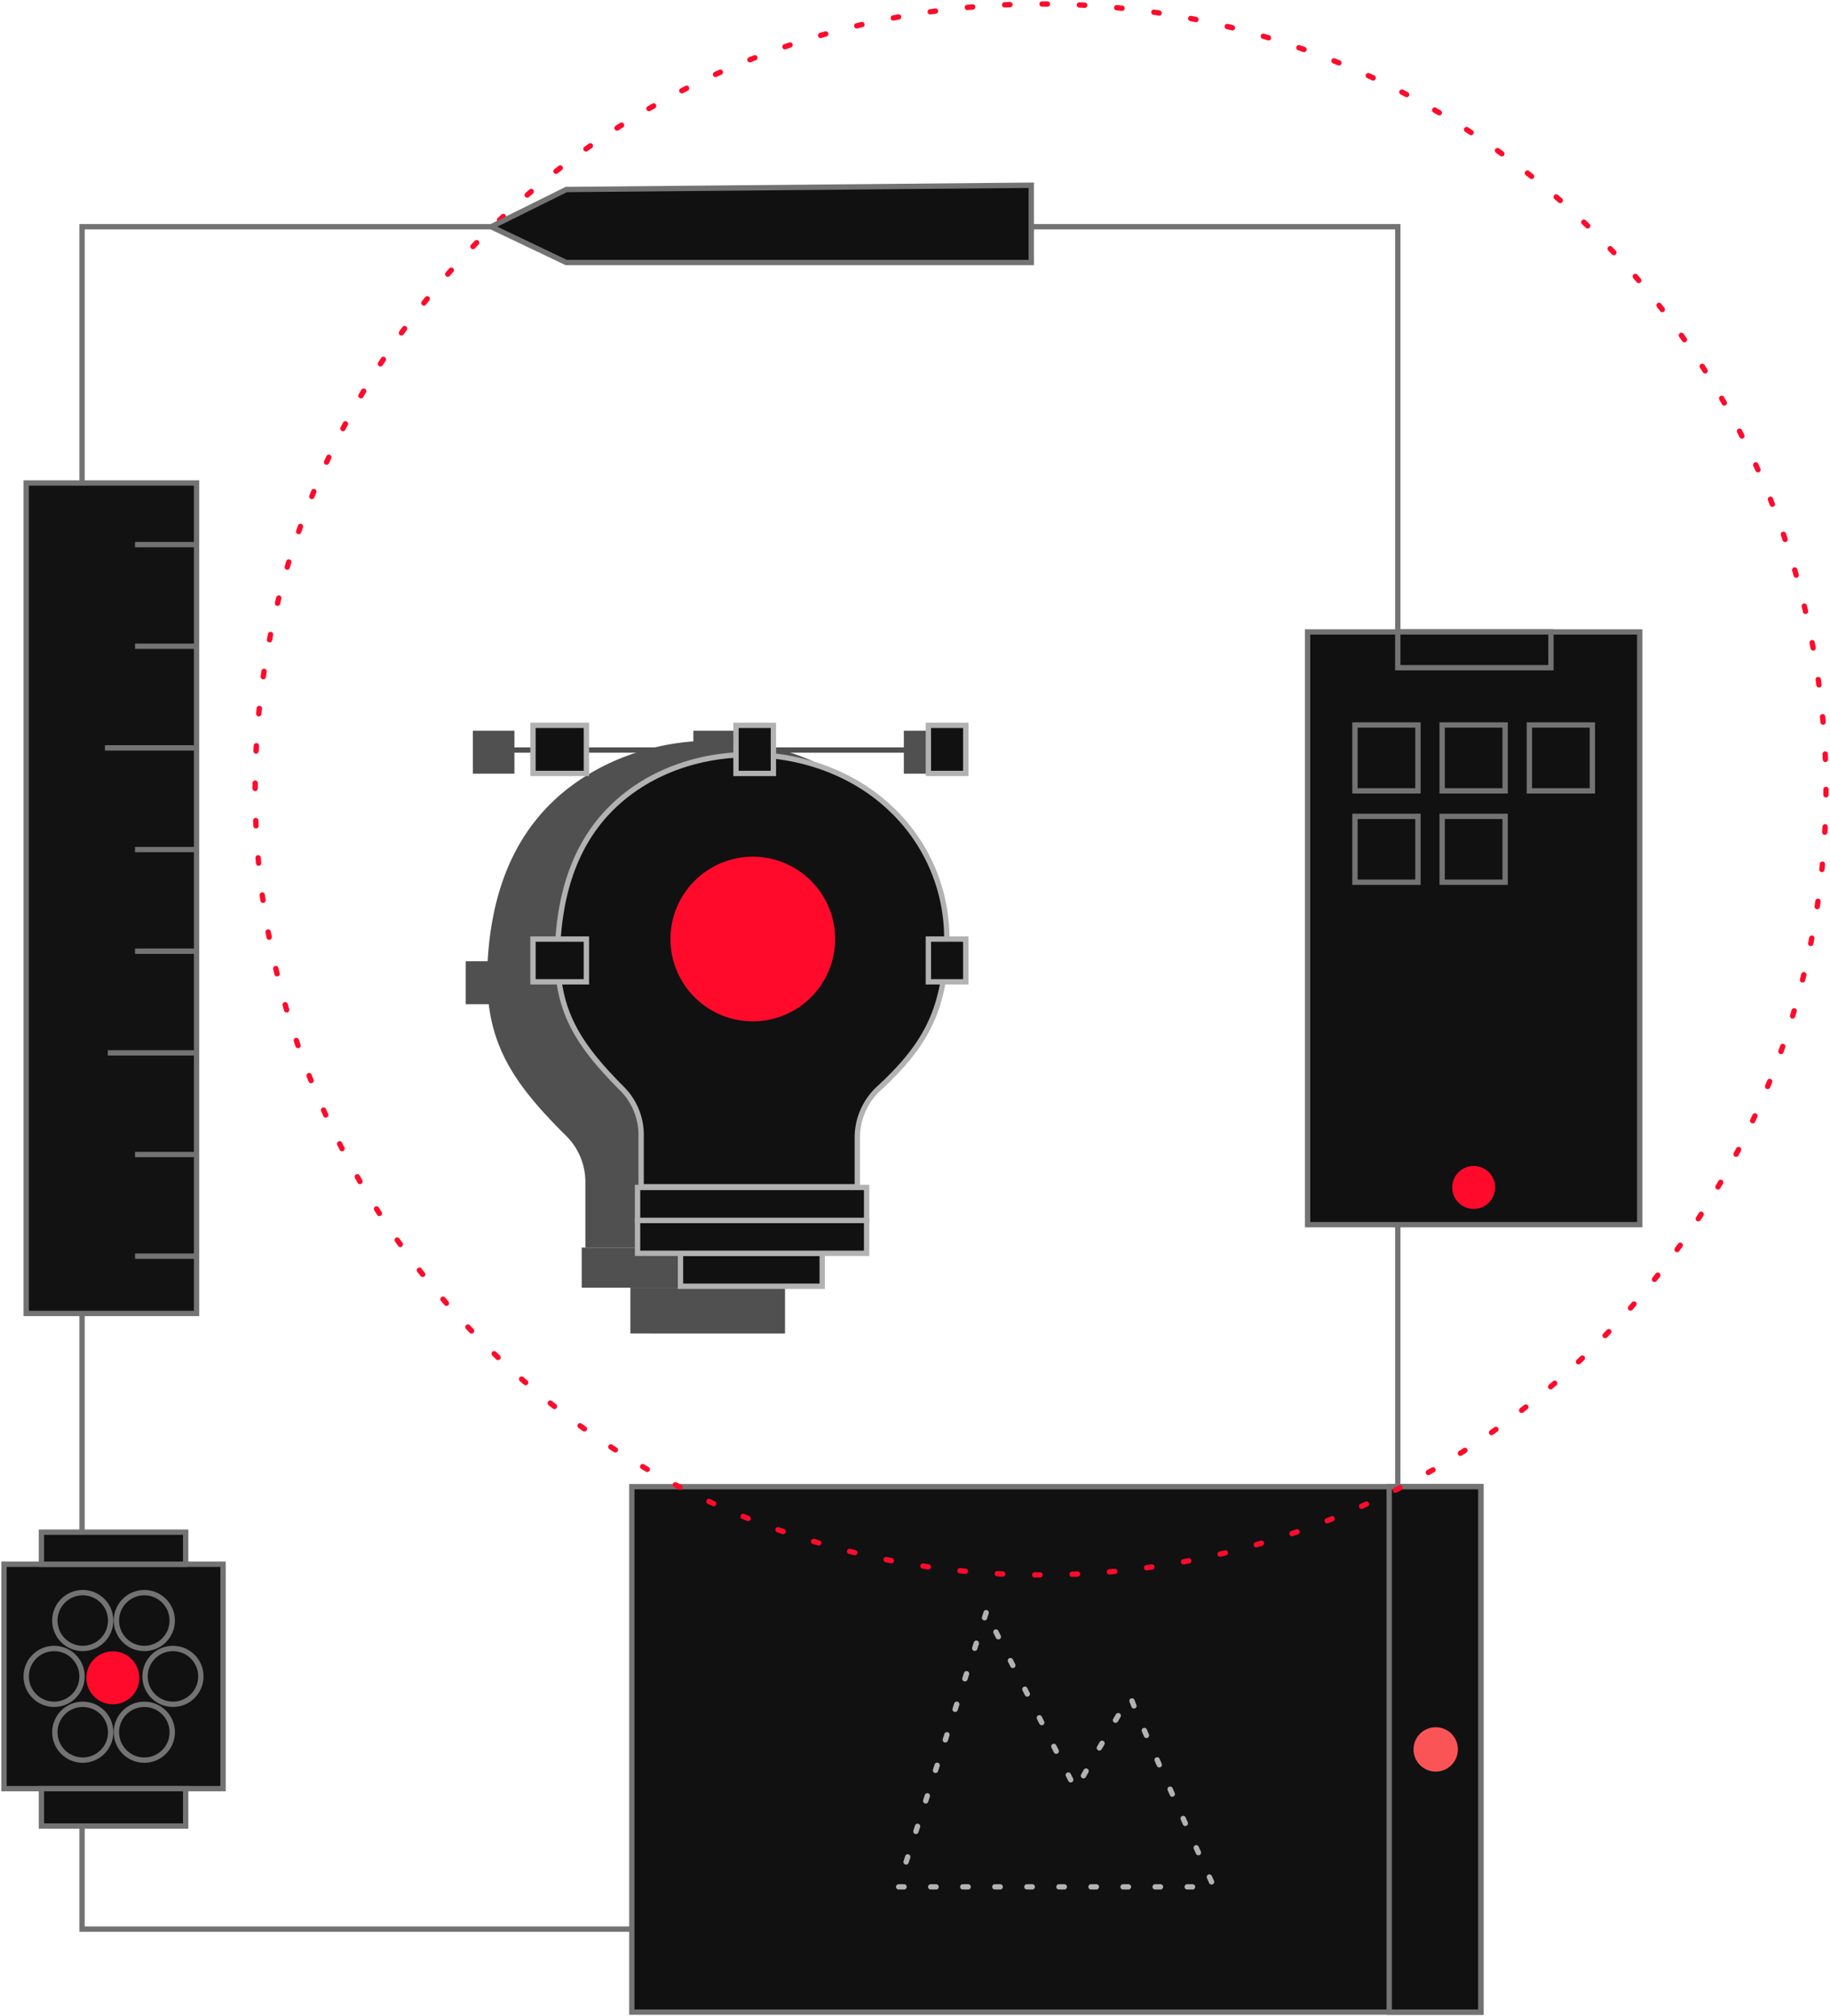 <svg xmlns="http://www.w3.org/2000/svg" width="342.5" height="377.325" viewBox="0 0 342.5 377.325">
  <g id="Group_63193" data-name="Group 63193" transform="translate(-922.431 -962.25)">
    <rect id="Rectangle_16096" data-name="Rectangle 16096" width="246.251" height="318.598" transform="translate(937.786 1004.685)" fill="none" stroke="#737373" strokeWidth="1.5"/>
    <rect id="Rectangle_16097" data-name="Rectangle 16097" width="158.897" height="98.339" transform="translate(1040.681 1240.485)" fill="#111" stroke="#737373" strokeWidth="1.5"/>
    <rect id="Rectangle_16098" data-name="Rectangle 16098" width="17.149" height="98.339" transform="translate(1182.429 1240.485)" fill="#111" stroke="#737373" strokeWidth="1.5"/>
    <rect id="Rectangle_16099" data-name="Rectangle 16099" width="62.166" height="110.933" transform="translate(1167.155 1080.516)" fill="#111" stroke="#737373" strokeWidth="1.5"/>
    <rect id="Rectangle_16100" data-name="Rectangle 16100" width="41" height="42" transform="translate(923.181 1255)" fill="#111" stroke="#737373" strokeWidth="1.5"/>
    <rect id="Rectangle_16101" data-name="Rectangle 16101" width="27" height="7" transform="translate(930.181 1297)" fill="#111" stroke="#737373" strokeWidth="1.5"/>
    <rect id="Rectangle_16102" data-name="Rectangle 16102" width="27" height="6" transform="translate(930.181 1249)" fill="#111" stroke="#737373" strokeWidth="1.5"/>
    <path id="Path_35439" data-name="Path 35439" d="M465.939,1047.575V1039H437v8.575Z" transform="translate(603.413 164.239)" fill="#515050"/>
    <path id="Path_35440" data-name="Path 35440" d="M448.016,1018.5V1011H403v7.5Z" transform="translate(628.302 184.736)" fill="#515050"/>
    <path id="Path_35441" data-name="Path 35441" d="M355.373,739.426v12.359h47.461L399.2,732.026a10.822,10.822,0,0,1,4.233-10.939c11.408-7.935,18.765-9.008,19.041-23.781a39.3,39.3,0,0,0-16.2-31.714c-15.242-11.391-37.924-11.641-53.274-.4-9.379,6.871-14.836,17.429-15.863,32.11-1.042,14.883,3.577,22.6,14.587,33.528A12.137,12.137,0,0,1,355.373,739.426Z" transform="translate(676.617 443.951)" fill="#515050"/>
    <path id="Path_35442" data-name="Path 35442" d="M354.5,663.5h73.554" transform="translate(663.807 439.122)" fill="none" stroke="#515050" strokeWidth="2"/>
    <rect id="Rectangle_16103" data-name="Rectangle 16103" width="7.771" height="8.039" transform="translate(1009.598 1142.146)" fill="#515050"/>
    <rect id="Rectangle_16104" data-name="Rectangle 16104" width="7.771" height="8.039" transform="translate(1010.937 1099.005)" fill="#515050"/>
    <rect id="Rectangle_16105" data-name="Rectangle 16105" width="7.771" height="8.039" transform="translate(1052.202 1099.005)" fill="#515050"/>
    <rect id="Rectangle_16106" data-name="Rectangle 16106" width="7.771" height="8.039" transform="translate(1091.592 1099.005)" fill="#515050"/>
    <rect id="Rectangle_16107" data-name="Rectangle 16107" width="7" height="9" transform="translate(1096.181 1098)" fill="#111" stroke="#b2b2b2" strokeWidth="1.5"/>
    <rect id="Rectangle_16108" data-name="Rectangle 16108" width="10" height="9" transform="translate(1022.181 1098)" fill="#111" stroke="#b2b2b2" strokeWidth="1.5"/>
    <path id="Path_35443" data-name="Path 35443" d="M401.715,737.772v9.807h40.461v-9.361a12.524,12.524,0,0,1,4.148-9.14c9.146-8.455,12.36-15.232,12.6-27.989a33.281,33.281,0,0,0-10.563-24.33c-13.826-13.1-38.2-13.566-51.908-.34-6.012,5.8-9.528,13.947-10.278,24.67-.872,12.46,2.9,19.033,11.908,28.083A12.236,12.236,0,0,1,401.715,737.772Z" transform="translate(640.709 436.77)" fill="#111" stroke="#b2b2b2" strokeWidth="1.5"/>
    <path id="Path_35444" data-name="Path 35444" d="M498.528,1021.163V1015H472v6.163Z" transform="translate(577.79 181.808)" fill="#111" stroke="#b2b2b2" strokeWidth="1.5"/>
    <path id="Path_35445" data-name="Path 35445" d="M484.873,998.163V992H442v6.163Z" transform="translate(599.752 198.645)" fill="#111" stroke="#b2b2b2" strokeWidth="1.5"/>
    <path id="Path_35446" data-name="Path 35446" d="M484.873,975.163V969H442v6.163Z" transform="translate(599.752 215.482)" fill="#111" stroke="#b2b2b2" strokeWidth="1.5"/>
    <circle id="Ellipse_13537" data-name="Ellipse 13537" cx="5.225" cy="5.225" r="5.225" transform="translate(944.217 1281.214)" fill="none" stroke="#737373" strokeWidth="1.5"/>
    <circle id="Ellipse_13538" data-name="Ellipse 13538" cx="5.225" cy="5.225" r="5.225" transform="translate(949.576 1270.764)" fill="none" stroke="#737373" strokeWidth="1.5"/>
    <circle id="Ellipse_13539" data-name="Ellipse 13539" cx="5.225" cy="5.225" r="5.225" transform="translate(927.335 1270.764)" fill="none" stroke="#737373" strokeWidth="1.5"/>
    <circle id="Ellipse_13540" data-name="Ellipse 13540" cx="4.957" cy="4.957" r="4.957" transform="translate(938.59 1271.3)" fill="#ff0a2b"/>
    <circle id="Ellipse_13541" data-name="Ellipse 13541" cx="4.153" cy="4.153" r="4.153" transform="translate(1186.984 1285.502)" fill="#fb5457"/>
    <circle id="Ellipse_13542" data-name="Ellipse 13542" cx="4.019" cy="4.019" r="4.019" transform="translate(1194.219 1180.463)" fill="#ff0a2b"/>
    <circle id="Ellipse_13543" data-name="Ellipse 13543" cx="15.407" cy="15.407" r="15.407" transform="translate(1047.915 1122.585)" fill="#ff0a2b"/>
    <circle id="Ellipse_13544" data-name="Ellipse 13544" cx="5.225" cy="5.225" r="5.225" transform="translate(932.695 1281.214)" fill="none" stroke="#737373" strokeWidth="1.5"/>
    <circle id="Ellipse_13545" data-name="Ellipse 13545" cx="5.225" cy="5.225" r="5.225" transform="translate(944.217 1260.314)" fill="none" stroke="#737373" strokeWidth="1.5"/>
    <circle id="Ellipse_13546" data-name="Ellipse 13546" cx="5.225" cy="5.225" r="5.225" transform="translate(932.695 1260.314)" fill="none" stroke="#737373" strokeWidth="1.5"/>
    <circle id="Ellipse_13547" data-name="Ellipse 13547" cx="147" cy="147" r="147" transform="translate(970.181 963)" fill="none" stroke="#ff0a2b" stroke-linecap="round" strokeLinejoin="round" strokeWidth="1.5" stroke-dasharray="1 6"/>
    <rect id="Rectangle_16109" data-name="Rectangle 16109" width="11.79" height="12.326" transform="translate(1176.023 1097.933)" fill="#111" stroke="#737373" strokeWidth="1.5"/>
    <rect id="Rectangle_16110" data-name="Rectangle 16110" width="28.671" height="6.699" transform="translate(1184.036 1080.516)" fill="#111" stroke="#737373" strokeWidth="1.5"/>
    <rect id="Rectangle_16111" data-name="Rectangle 16111" width="11.79" height="12.326" transform="translate(1176.023 1115.032)" fill="#111" stroke="#737373" strokeWidth="1.5"/>
    <rect id="Rectangle_16112" data-name="Rectangle 16112" width="11.79" height="12.326" transform="translate(1192.343 1097.933)" fill="#111" stroke="#737373" strokeWidth="1.5"/>
    <rect id="Rectangle_16113" data-name="Rectangle 16113" width="11.79" height="12.326" transform="translate(1192.343 1115.032)" fill="#111" stroke="#737373" strokeWidth="1.5"/>
    <rect id="Rectangle_16114" data-name="Rectangle 16114" width="11.79" height="12.326" transform="translate(1208.663 1097.933)" fill="#111" stroke="#737373" strokeWidth="1.5"/>
    <rect id="Rectangle_16115" data-name="Rectangle 16115" width="31.887" height="155.414" transform="translate(927.335 1052.649)" fill="#121212" stroke="#737373" strokeWidth="1.5"/>
    <line id="Line_481" data-name="Line 481" x2="11.79" transform="translate(947.701 1064.171)" fill="none" stroke="#737373" strokeWidth="1.5"/>
    <line id="Line_482" data-name="Line 482" x2="11.79" transform="translate(947.701 1083.196)" fill="none" stroke="#737373" strokeWidth="1.5"/>
    <line id="Line_483" data-name="Line 483" x2="17.417" transform="translate(942.073 1102.22)" fill="none" stroke="#737373" strokeWidth="1.5"/>
    <line id="Line_484" data-name="Line 484" x2="11.79" transform="translate(947.701 1121.245)" fill="none" stroke="#737373" strokeWidth="1.5"/>
    <line id="Line_485" data-name="Line 485" x2="11.79" transform="translate(947.701 1140.27)" fill="none" stroke="#737373" strokeWidth="1.5"/>
    <line id="Line_486" data-name="Line 486" x2="16.881" transform="translate(942.609 1159.295)" fill="none" stroke="#737373" strokeWidth="1.5"/>
    <line id="Line_487" data-name="Line 487" x2="11.79" transform="translate(947.701 1178.32)" fill="none" stroke="#737373" strokeWidth="1.5"/>
    <line id="Line_488" data-name="Line 488" x2="11.79" transform="translate(947.701 1197.344)" fill="none" stroke="#737373" strokeWidth="1.5"/>
    <path id="Path_35447" data-name="Path 35447" d="M353.842,269.81l87.022-.8v14.467H353.838l-14.051-6.7Z" transform="translate(674.577 727.908)" fill="#111" stroke="#737373" strokeWidth="1.5"/>
    <rect id="Rectangle_16116" data-name="Rectangle 16116" width="10" height="8" transform="translate(1022.181 1138)" fill="#111" stroke="#b2b2b2" strokeWidth="1.5"/>
    <rect id="Rectangle_16117" data-name="Rectangle 16117" width="7" height="8" transform="translate(1096.181 1138)" fill="#111" stroke="#b2b2b2" strokeWidth="1.5"/>
    <path id="Path_35448" data-name="Path 35448" d="M640.479,1266,624,1317.313h59.084c-5.18-11.477-15.541-34.647-15.541-35.5s-6.878,11.166-10.316,17.283Z" transform="translate(466.52 -1.935)" fill="none" stroke="#b2b2b2" stroke-linecap="round" strokeLinejoin="round" strokeWidth="1" stroke-dasharray="1 5"/>
    <rect id="Rectangle_16118" data-name="Rectangle 16118" width="7" height="9" transform="translate(1060.181 1098)" fill="#111" stroke="#b2b2b2" strokeWidth="1.5"/>
  </g>
</svg>
